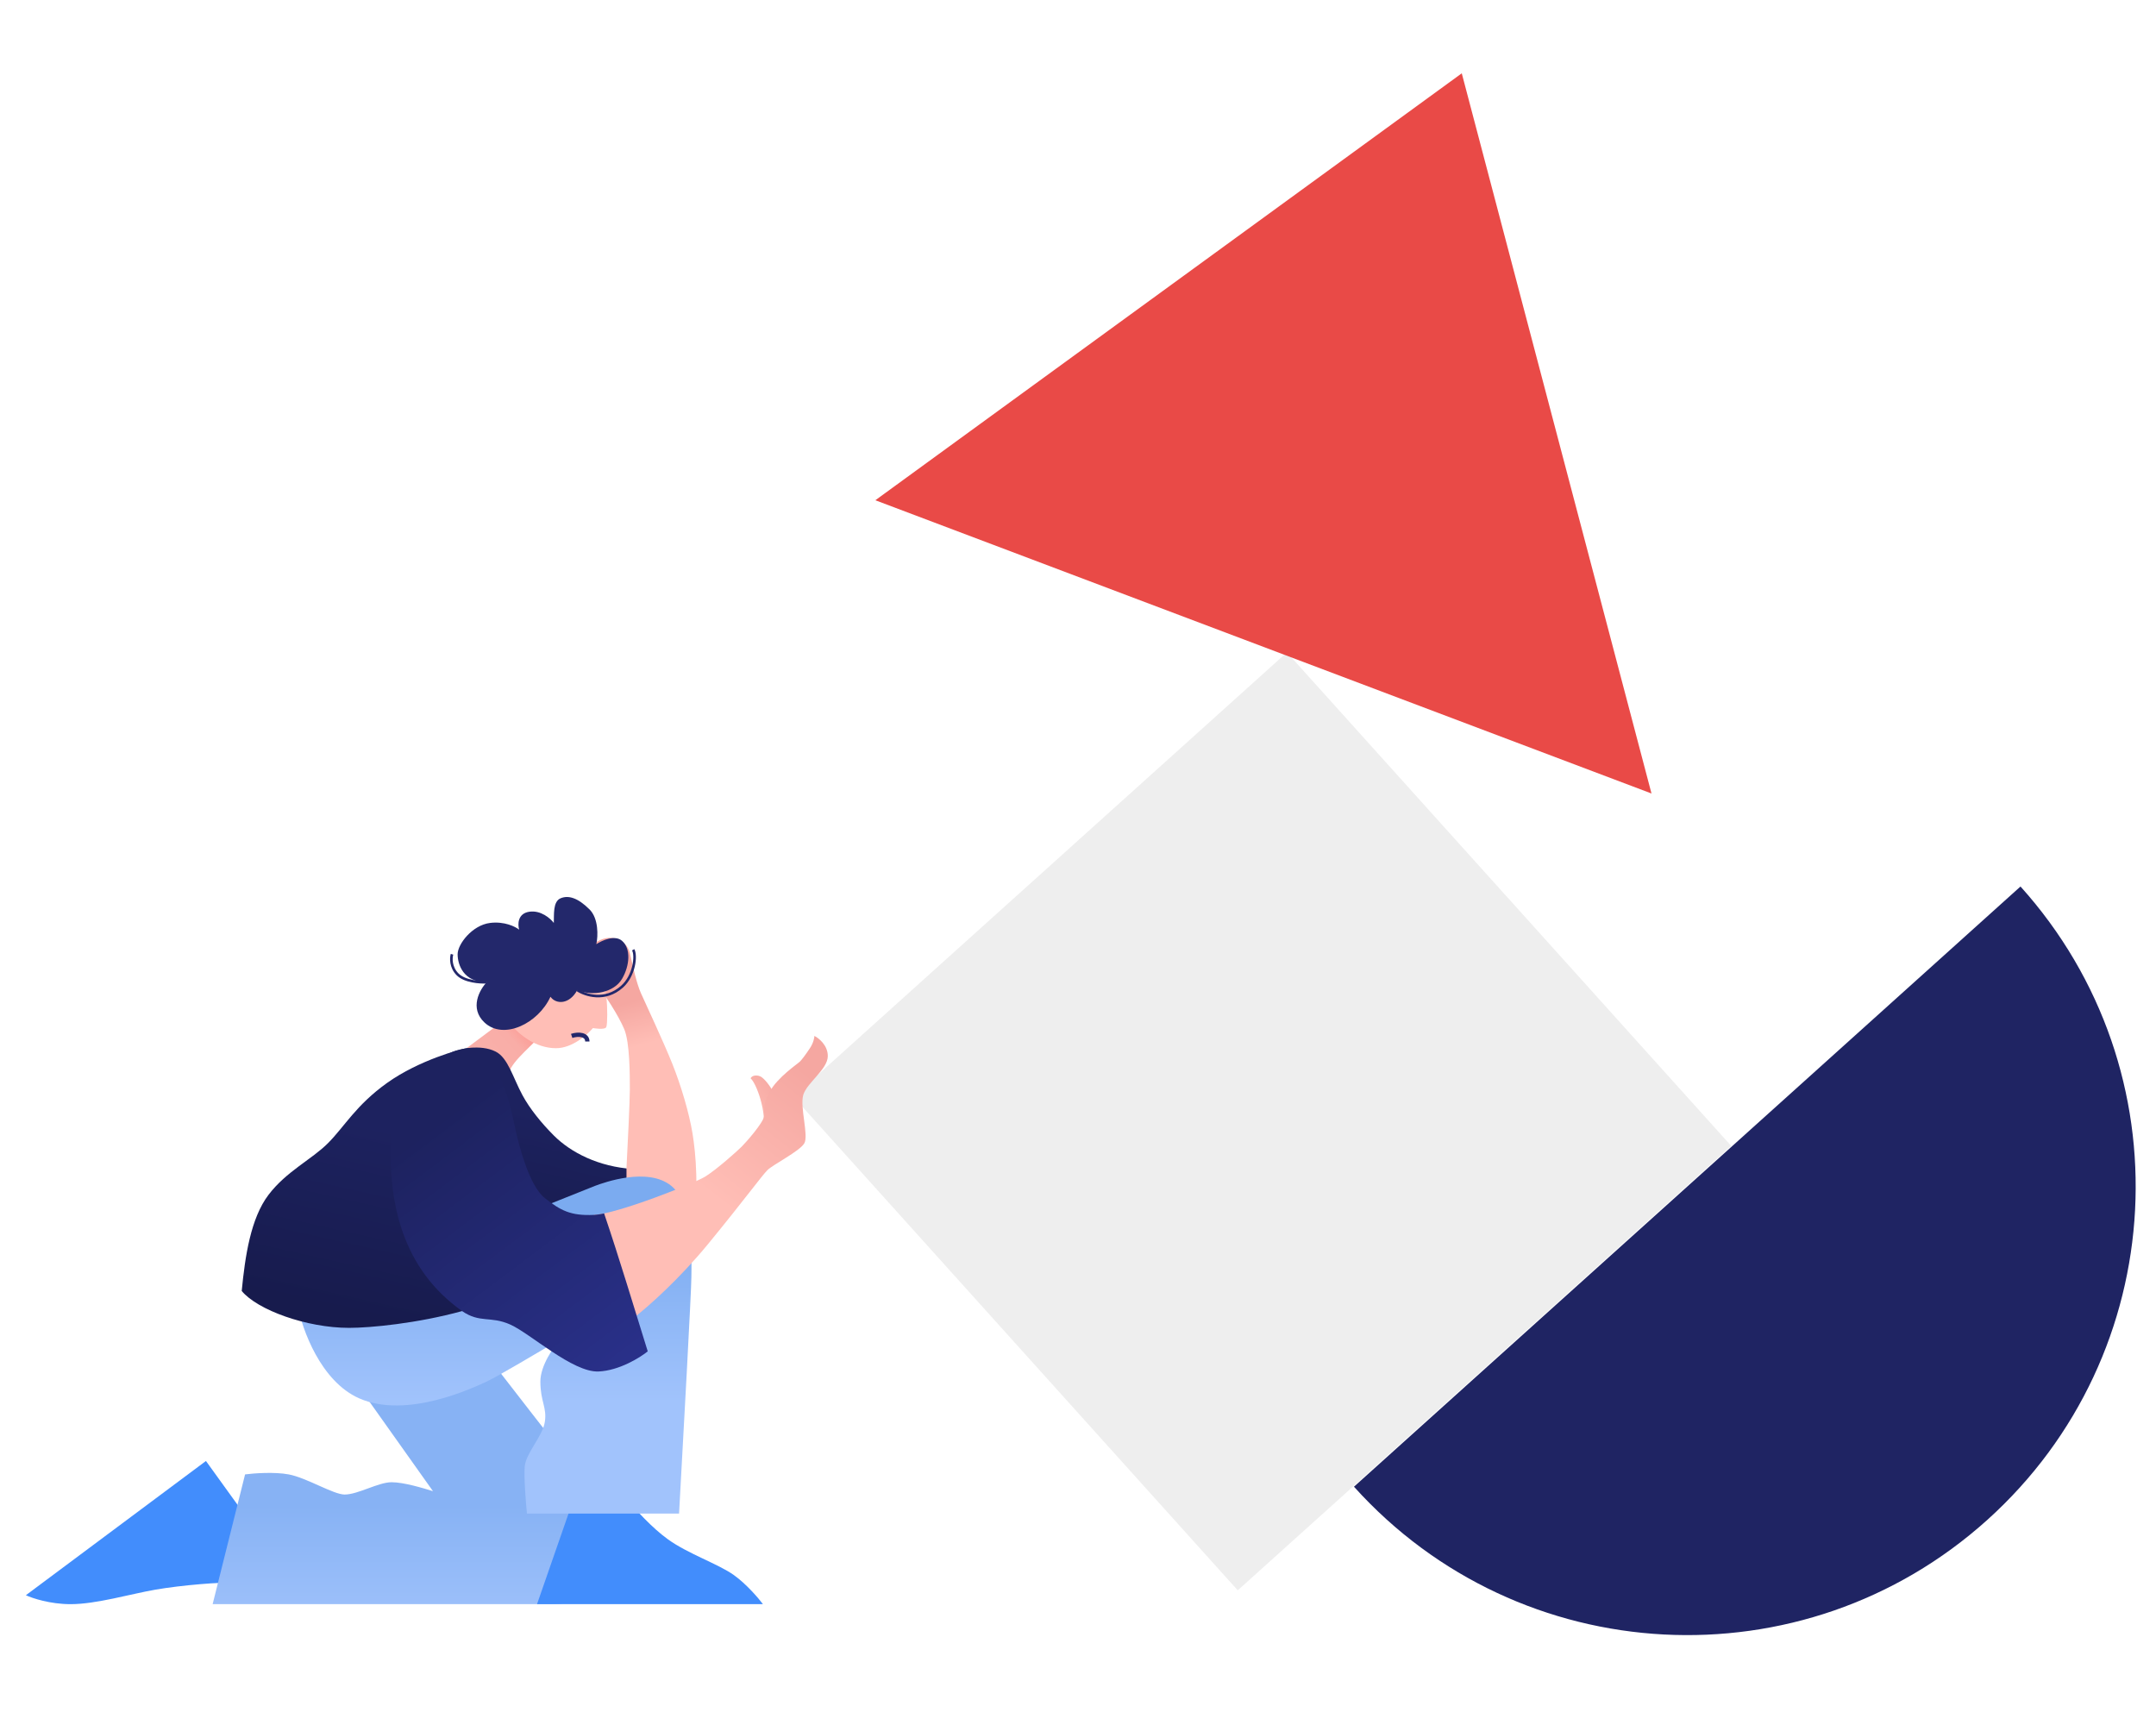 <!--
  - Copyright (c) 2024. Devtron Inc.
  -
  - Licensed under the Apache License, Version 2.0 (the "License");
  - you may not use this file except in compliance with the License.
  - You may obtain a copy of the License at
  -
  -     http://www.apache.org/licenses/LICENSE-2.0
  -
  - Unless required by applicable law or agreed to in writing, software
  - distributed under the License is distributed on an "AS IS" BASIS,
  - WITHOUT WARRANTIES OR CONDITIONS OF ANY KIND, either express or implied.
  - See the License for the specific language governing permissions and
  - limitations under the License.
  -->

<svg width="250" height="200" viewBox="0 0 250 200" fill="none" xmlns="http://www.w3.org/2000/svg">
<g clip-path="url(#clip0_1869_550)">
<rect x="92" y="127.163" width="77" height="77" transform="rotate(-42 92 127.163)" fill="#EEEEEE"/>
<path d="M234.287 102.782C253.504 124.125 251.781 157.004 230.438 176.221C209.096 195.437 176.217 193.714 157 172.372C166.569 163.756 211.469 123.328 234.287 102.782Z" fill="#1F2463"/>
<path d="M169.5 8.5L101.5 58L191.5 92L169.5 8.5Z" fill="#E94A47"/>
<path d="M54.098 121.532L59.35 117.611C61.525 117.419 64.992 117.654 62.917 119.846C60.842 122.038 59.026 123.348 58.897 124.904L54.098 121.532Z" fill="url(#paint0_linear_1869_550)"/>
<path d="M64.215 131.649C66.194 133.628 69.403 135.28 73.423 135.54C73.423 136.188 73.812 145.526 73.812 146.434C63.826 145.008 54.099 140.209 51.505 134.243C47.13 124.181 51.894 122.182 52.543 121.922C53.191 121.663 55.655 121.014 57.471 121.922C58.901 122.637 59.466 124.909 60.584 126.98C61.428 128.544 62.788 130.222 64.215 131.649Z" fill="url(#paint1_linear_1869_550)"/>
<path d="M73.034 126.33C73.034 127.679 72.775 132.944 72.645 135.409V143.579C74.331 143.968 77.703 143.45 80.297 141.634C81.076 138.262 80.686 133.723 80.297 131.388C79.908 129.054 79 125.941 77.963 123.347C76.925 120.753 74.85 116.344 74.331 115.176C73.813 114.009 73.424 112.193 73.034 110.507C72.645 108.821 70.441 107.914 68.495 109.729C66.55 111.545 69.014 114.139 69.533 114.658C70.052 115.176 71.737 117.77 72.386 119.327C73.034 120.883 73.034 124.644 73.034 126.33Z" fill="url(#paint2_linear_1869_550)"/>
<path d="M23.881 169.389L29.587 177.301C29.198 179.419 28.16 183.63 27.123 183.526C25.826 183.396 21.027 183.785 18.044 184.304C15.062 184.823 11.171 185.99 8.188 185.99C5.801 185.99 3.735 185.298 3 184.953L23.881 169.389Z" fill="#428DFC"/>
<path d="M50.206 172.89L35.291 151.88L48.65 147.081C55.307 155.684 69.012 173.357 70.568 175.225C72.513 177.559 73.162 180.542 71.476 183.395C70.127 185.678 65.121 186.076 62.786 185.989H24.657L28.418 170.945C29.412 170.815 31.816 170.634 33.476 170.945C35.551 171.334 38.663 173.279 39.961 173.279C41.517 173.279 43.851 171.853 45.408 171.853C46.834 171.853 49.082 172.544 50.206 172.89Z" fill="url(#paint3_linear_1869_550)"/>
<path d="M62.271 185.99L66.421 174.058H72.906C73.641 174.966 75.577 177.119 77.445 178.468C79.779 180.154 83.281 181.321 85.097 182.618C86.549 183.655 87.95 185.298 88.469 185.99H62.271Z" fill="#428DFC"/>
<path d="M41.649 162.126C37.187 160.155 35.035 154.129 34.516 151.362C45.669 146.866 68.184 137.796 69.014 137.485C70.052 137.096 75.11 135.28 77.833 137.485C80.557 139.689 80.168 146.304 80.168 148.119C80.168 149.572 79.217 166.968 78.741 175.485H61.103C60.973 174.188 60.74 171.283 60.843 170.038C60.973 168.481 62.919 166.536 63.178 164.85C63.437 163.164 62.659 162.515 62.659 160.181C62.659 158.313 64.215 156.117 64.994 155.253C62.616 156.679 57.575 159.662 56.434 160.181C55.007 160.829 47.226 164.59 41.649 162.126Z" fill="url(#paint4_linear_1869_550)"/>
<path d="M87.04 125.033C87.689 125.552 88.986 129.054 88.467 131.129C88.943 130.999 90.023 129.599 90.023 129.184C90.023 128.665 90.023 127.498 89.764 126.849C89.505 126.201 88.856 125.293 88.338 124.904C87.897 124.574 87.17 124.644 87.04 125.033Z" fill="url(#paint5_linear_1869_550)"/>
<path d="M73.811 152.529L71.606 154.215C69.531 148.897 69.142 144.617 68.883 140.856C71.606 140.727 80.425 137.225 81.722 136.447C83.019 135.669 85.483 133.464 86.002 132.945C86.521 132.426 88.466 130.222 88.596 129.443C88.726 128.665 88.337 128.276 89.244 126.59C90.152 124.904 92.487 123.348 92.746 123.088C93.005 122.829 93.395 122.31 93.913 121.532C94.328 120.91 94.432 120.322 94.432 120.105C94.951 120.365 95.988 121.195 95.988 122.44C95.988 123.996 93.524 125.553 93.135 126.979C92.746 128.406 93.784 131.648 93.265 132.556C92.746 133.464 89.633 135.02 88.985 135.669C88.337 136.317 86.261 139.17 82.111 144.228C78.791 148.275 75.194 151.448 73.811 152.529Z" fill="url(#paint6_linear_1869_550)"/>
<path d="M57.081 122.44C58.468 123.654 59.415 129.443 59.804 131.129C61.51 138.522 59.545 149.935 53.579 152.01C48.391 153.437 42.944 153.955 40.48 153.955C35.552 153.955 29.845 151.88 28.029 149.676C28.418 145.655 29.067 141.245 31.142 138.522C33.217 135.798 36.134 134.438 38.016 132.556C39.961 130.611 41.258 128.146 44.889 125.553C48.607 122.897 53.456 121.624 54.098 121.532C55.005 121.402 56.043 121.532 57.081 122.44Z" fill="url(#paint7_linear_1869_550)"/>
<path d="M63.177 138.911C64.993 140.338 66.16 140.986 68.883 140.856C69.198 140.841 69.594 140.781 70.05 140.686C71.866 146.044 73.443 151.348 75.109 156.679C74.201 157.414 71.788 158.91 69.402 159.013C66.419 159.143 61.491 154.604 59.156 153.566C56.867 152.549 55.655 153.437 53.58 152.01C46.836 147.211 44.761 139.689 45.409 130.74C45.799 125.353 53.58 121.791 57.081 123.996C58.641 124.978 59.416 129.443 59.805 131.129C60.194 132.815 61.361 137.484 63.177 138.911Z" fill="url(#paint8_linear_1869_550)"/>
<path d="M56.434 113.881C55.656 113.924 53.892 113.803 53.062 112.973C52.232 112.143 52.284 111.071 52.413 110.639" stroke="#23286B" stroke-width="0.3"/>
<path d="M64.473 121.531C66.341 121.531 68.104 119.975 68.753 119.197C68.753 119.197 70.18 119.456 70.309 119.067C70.439 118.678 70.457 116.862 70.309 115.565C70.153 114.194 69.947 113.348 69.661 112.712C68.494 110.118 66.808 108.86 64.862 108.173C62.657 107.395 59.411 108.108 57.859 110.507C56.432 112.712 58.118 117.381 59.156 118.678C60.193 119.975 62.139 121.531 64.473 121.531Z" fill="#FFBEB6"/>
<path d="M66.937 114.787C67.845 115.393 70.154 116.162 72.125 114.398C73.552 113.122 73.811 110.81 73.422 110.118" stroke="#23286B" stroke-width="0.3"/>
<path d="M56.176 118.549C54.413 116.889 55.614 114.745 56.436 113.88C53.712 113.88 53.064 111.805 53.064 110.638C53.064 109.471 54.75 107.266 56.825 107.007C58.485 106.799 59.764 107.439 60.197 107.785C60.024 107.179 60.015 105.917 61.364 105.71C62.713 105.502 63.828 106.488 64.217 107.007C64.26 106.099 64.088 104.542 64.995 104.153C65.903 103.764 67.004 104.087 68.368 105.45C69.405 106.488 69.362 108.52 69.146 109.471C69.794 109.038 71.299 108.355 72.129 109.082C73.166 109.989 73.036 111.935 72.129 113.491C71.221 115.048 68.757 115.566 66.941 114.788C66.033 116.474 64.477 116.474 63.828 115.566C62.402 118.679 58.381 120.624 56.176 118.549Z" fill="#23286B"/>
<path d="M66.289 120.105C67.068 119.846 68.105 119.923 68.105 120.753" stroke="#23286B" stroke-width="0.5"/>
</g>
<defs>
<linearGradient id="paint0_linear_1869_550" x1="60.612" y1="119.846" x2="57.748" y2="122.459" gradientUnits="userSpaceOnUse">
<stop stop-color="#FBA19B"/>
<stop offset="0.349" stop-color="#F9ADA7"/>
<stop offset="1" stop-color="#F9AFA9"/>
</linearGradient>
<linearGradient id="paint1_linear_1869_550" x1="65.344" y1="146.534" x2="70.852" y2="122.658" gradientUnits="userSpaceOnUse">
<stop stop-color="#171B4D"/>
<stop offset="0.683" stop-color="#1D225F"/>
</linearGradient>
<linearGradient id="paint2_linear_1869_550" x1="78.093" y1="143.709" x2="68.625" y2="108.692" gradientUnits="userSpaceOnUse">
<stop offset="0.626" stop-color="#FFBEB6"/>
<stop offset="0.769" stop-color="#F5A7A1"/>
</linearGradient>
<linearGradient id="paint3_linear_1869_550" x1="48.551" y1="162.644" x2="48.551" y2="186" gradientUnits="userSpaceOnUse">
<stop offset="0.509" stop-color="#87B2F4"/>
<stop offset="1" stop-color="#9BBFFA"/>
</linearGradient>
<linearGradient id="paint4_linear_1869_550" x1="57.351" y1="136.412" x2="57.351" y2="175.485" gradientUnits="userSpaceOnUse">
<stop offset="0.142" stop-color="#7BABF0"/>
<stop offset="0.669" stop-color="#A1C3FC"/>
</linearGradient>
<linearGradient id="paint5_linear_1869_550" x1="87.04" y1="131.153" x2="92.048" y2="127.454" gradientUnits="userSpaceOnUse">
<stop stop-color="#FFBEB6"/>
<stop offset="1" stop-color="#F5A7A1"/>
</linearGradient>
<linearGradient id="paint6_linear_1869_550" x1="68.883" y1="154.344" x2="95.893" y2="120.132" gradientUnits="userSpaceOnUse">
<stop offset="0.477" stop-color="#FFBEB6"/>
<stop offset="0.891" stop-color="#F5A7A1"/>
</linearGradient>
<linearGradient id="paint7_linear_1869_550" x1="49.04" y1="154.085" x2="55.999" y2="122.959" gradientUnits="userSpaceOnUse">
<stop stop-color="#171B4D"/>
<stop offset="0.683" stop-color="#1D225F"/>
</linearGradient>
<linearGradient id="paint8_linear_1869_550" x1="75.109" y1="159.013" x2="47.13" y2="121.826" gradientUnits="userSpaceOnUse">
<stop stop-color="#2A318C"/>
<stop offset="0.811" stop-color="#1D225F"/>
</linearGradient>
<clipPath id="clip0_1869_550">
<rect width="250" height="200" fill="white"/>
</clipPath>
</defs>
</svg>
